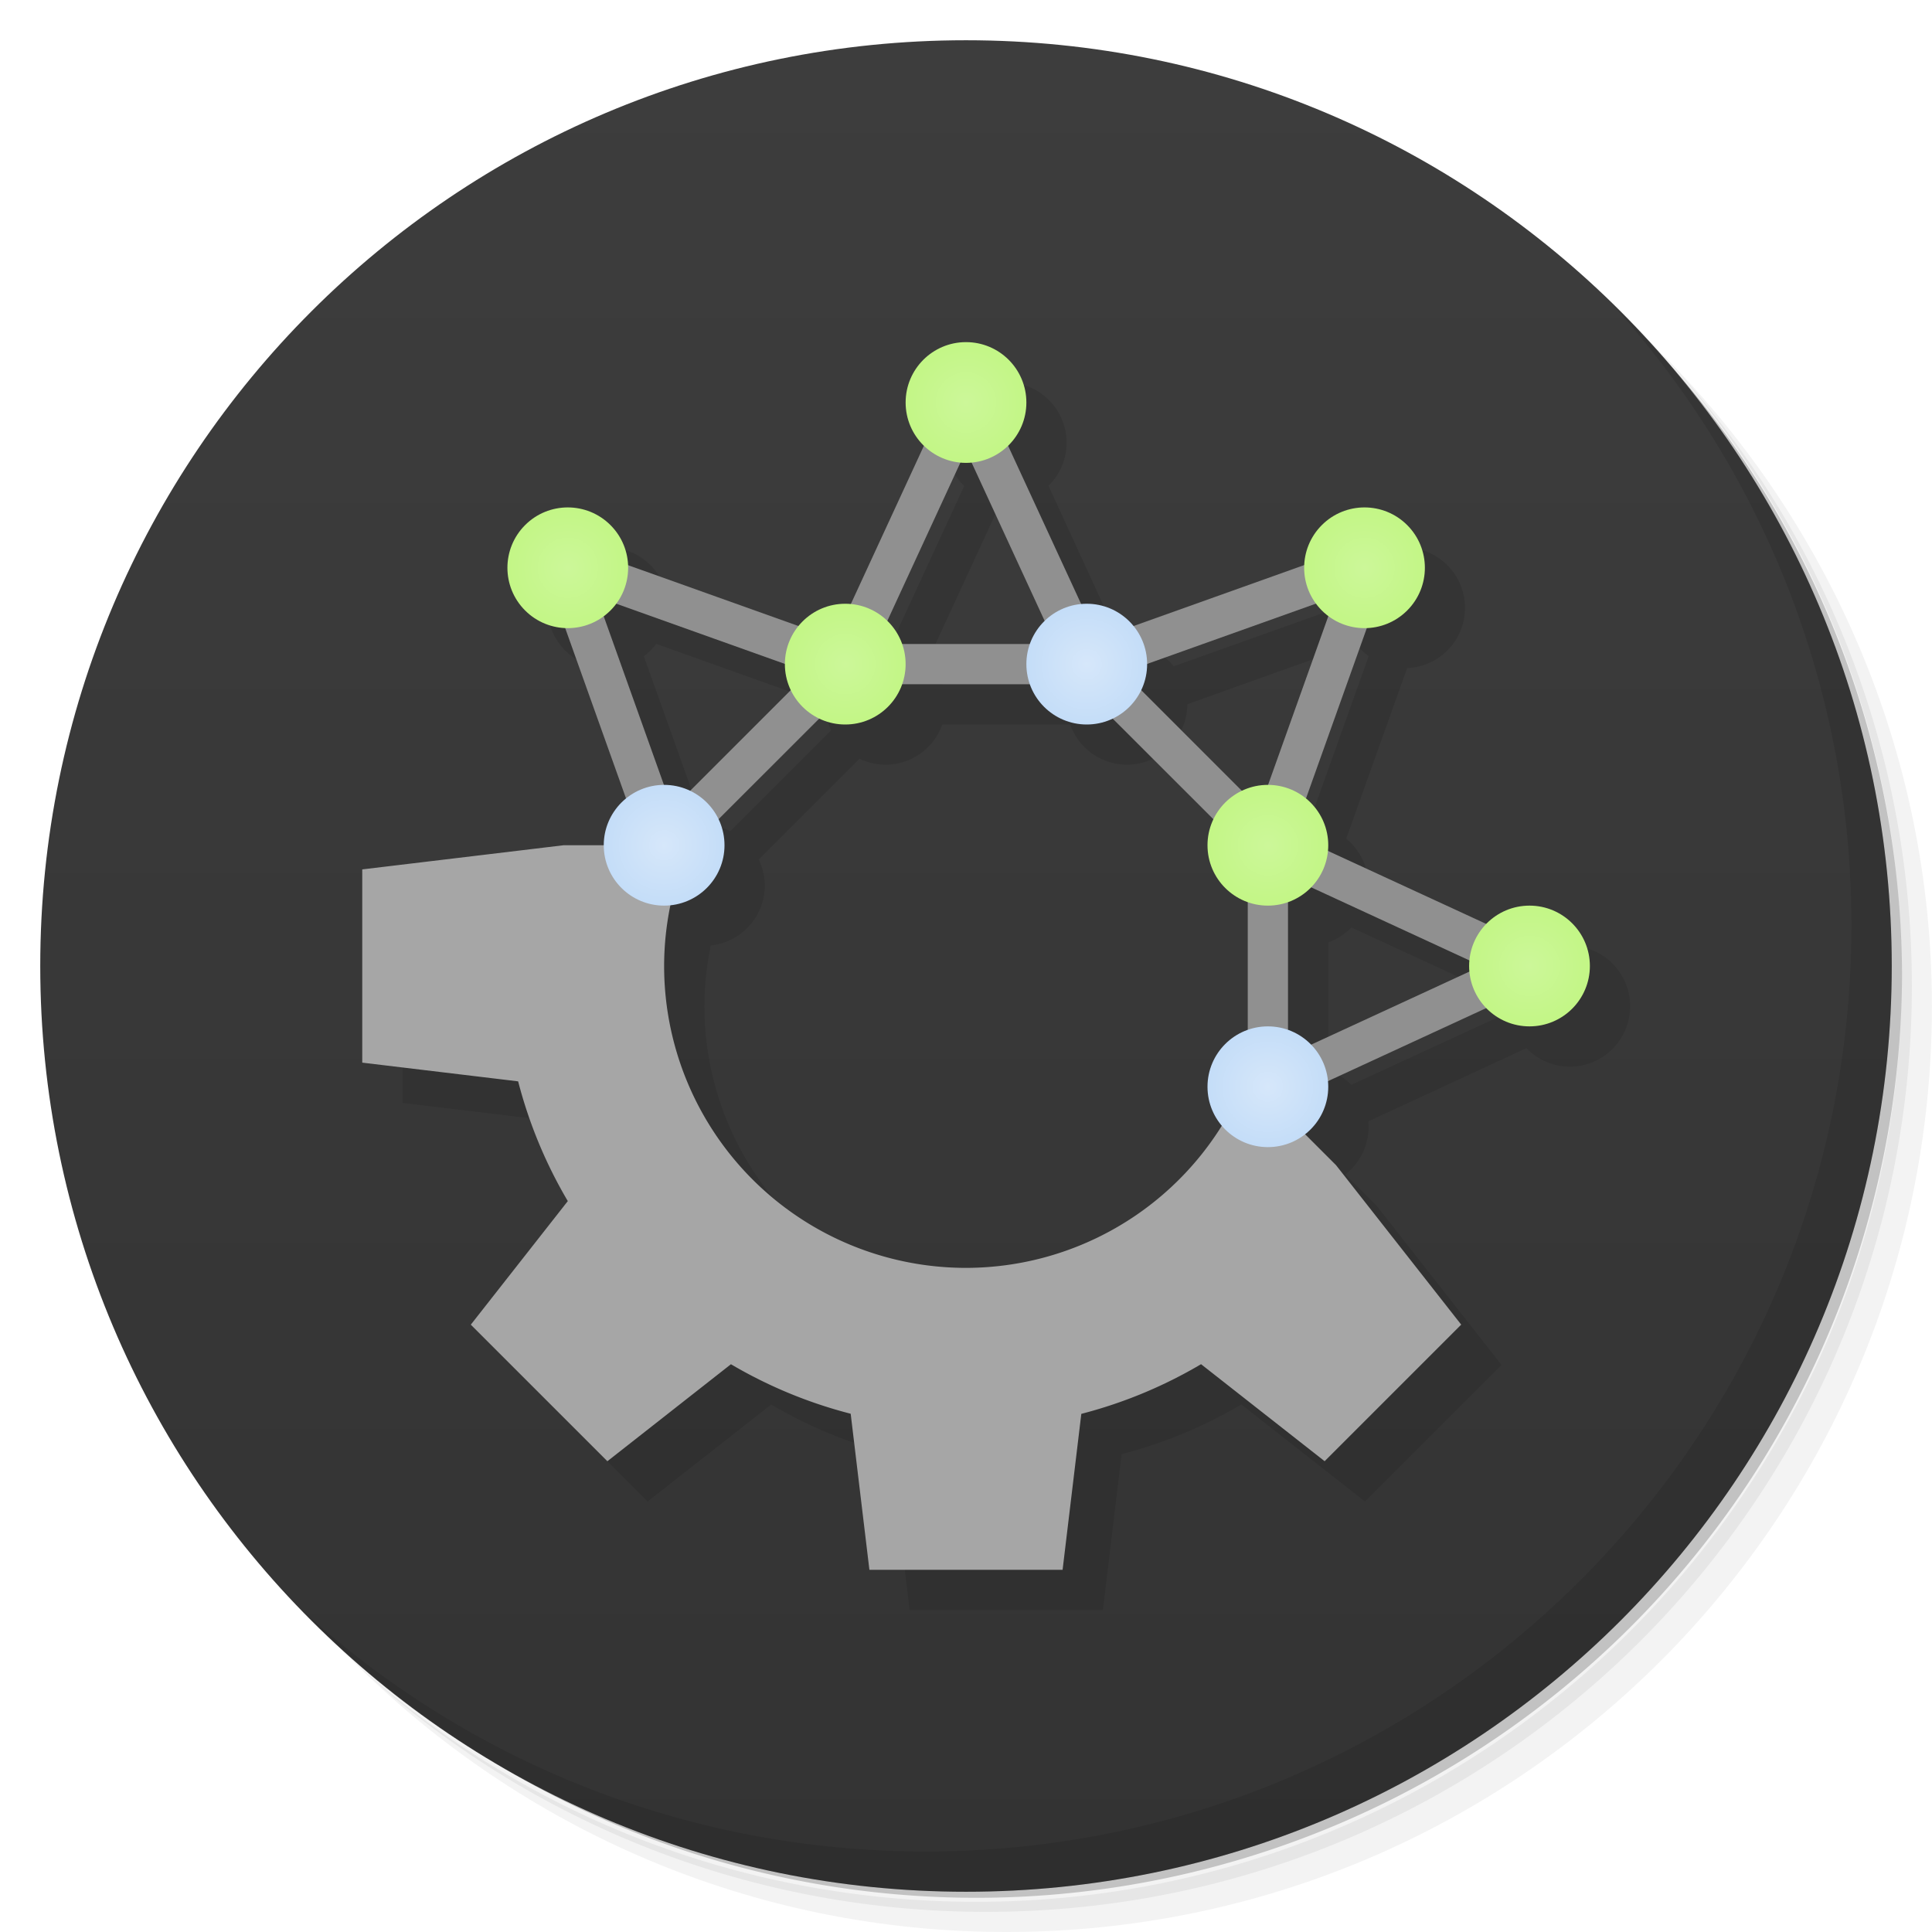 <svg xmlns="http://www.w3.org/2000/svg" xmlns:xlink="http://www.w3.org/1999/xlink" viewBox="0 0 48 48">
 <defs>
  <linearGradient id="linearGradient4339">
   <stop style="stop-color:#d6e7fa;stop-opacity:1"/>
   <stop offset="1" style="stop-color:#c4ddf8;stop-opacity:1"/>
  </linearGradient>
  <linearGradient id="linearGradient4289">
   <stop style="stop-color:#ccf799;stop-opacity:1"/>
   <stop offset="1" style="stop-color:#c3f686;stop-opacity:1"/>
  </linearGradient>
  <linearGradient id="linearGradient3764" x1="1" x2="47" gradientUnits="userSpaceOnUse" gradientTransform="matrix(0,-1,1,0,-1.5e-6,48)">
   <stop style="stop-color:#333;stop-opacity:1"/>
   <stop offset="1" style="stop-color:#3d3d3d;stop-opacity:1"/>
  </linearGradient>
  <radialGradient xlink:href="#linearGradient4339" id="radialGradient4271" cx="-31.5" cy="-27" r="1.5" gradientUnits="userSpaceOnUse"/>
  <radialGradient xlink:href="#linearGradient4339" id="radialGradient4279" cx="-31.5" cy="21" r="1.5" gradientUnits="userSpaceOnUse"/>
  <radialGradient xlink:href="#linearGradient4339" id="radialGradient4287" cx="16.5" cy="21" r="1.5" gradientUnits="userSpaceOnUse"/>
  <radialGradient xlink:href="#linearGradient4289" id="radialGradient4295" cx="-47.94" cy="0" r="1.5" gradientUnits="userSpaceOnUse"/>
  <radialGradient xlink:href="#linearGradient4289" id="radialGradient4303" cx="-31.5" cy="27" r="1.5" gradientUnits="userSpaceOnUse"/>
  <radialGradient xlink:href="#linearGradient4289" id="radialGradient4311" cx="-38" cy="24" r="1.5" gradientUnits="userSpaceOnUse"/>
  <radialGradient xlink:href="#linearGradient4289" id="radialGradient4319" cx="-13.999" cy="33.941" r="1.5" gradientUnits="userSpaceOnUse"/>
  <radialGradient xlink:href="#linearGradient4289" id="radialGradient4327" cx="10" cy="24" r="1.5" gradientUnits="userSpaceOnUse"/>
  <radialGradient xlink:href="#linearGradient4289" id="radialGradient4335" cx="16.5" cy="27" r="1.5" gradientUnits="userSpaceOnUse"/>
 </defs>
 <g>
  <path d="m 36.31 5 c 5.859 4.062 9.688 10.831 9.688 18.5 c 0 12.426 -10.07 22.5 -22.5 22.5 c -7.669 0 -14.438 -3.828 -18.5 -9.688 c 1.037 1.822 2.306 3.499 3.781 4.969 c 4.085 3.712 9.514 5.969 15.469 5.969 c 12.703 0 23 -10.298 23 -23 c 0 -5.954 -2.256 -11.384 -5.969 -15.469 c -1.469 -1.475 -3.147 -2.744 -4.969 -3.781 z m 4.969 3.781 c 3.854 4.113 6.219 9.637 6.219 15.719 c 0 12.703 -10.297 23 -23 23 c -6.081 0 -11.606 -2.364 -15.719 -6.219 c 4.16 4.144 9.883 6.719 16.219 6.719 c 12.703 0 23 -10.298 23 -23 c 0 -6.335 -2.575 -12.06 -6.719 -16.219 z" style="opacity:0.05"/>
  <path d="m 41.28 8.781 c 3.712 4.085 5.969 9.514 5.969 15.469 c 0 12.703 -10.297 23 -23 23 c -5.954 0 -11.384 -2.256 -15.469 -5.969 c 4.113 3.854 9.637 6.219 15.719 6.219 c 12.703 0 23 -10.298 23 -23 c 0 -6.081 -2.364 -11.606 -6.219 -15.719 z" style="opacity:0.1"/>
  <path d="m 31.25 2.375 c 8.615 3.154 14.75 11.417 14.75 21.13 c 0 12.426 -10.07 22.5 -22.5 22.5 c -9.708 0 -17.971 -6.135 -21.12 -14.75 a 23 23 0 0 0 44.875 -7 a 23 23 0 0 0 -16 -21.875 z" style="opacity:0.2"/>
 </g>
 <g>
  <path d="m 24 1 c 12.703 0 23 10.297 23 23 c 0 12.703 -10.297 23 -23 23 -12.703 0 -23 -10.297 -23 -23 0 -12.703 10.297 -23 23 -23 z" style="fill:url(#linearGradient3764);fill-opacity:1"/>
 </g>
 <g>
  <path d="m 40.03 7.531 c 3.712 4.084 5.969 9.514 5.969 15.469 0 12.703 -10.297 23 -23 23 c -5.954 0 -11.384 -2.256 -15.469 -5.969 4.178 4.291 10.01 6.969 16.469 6.969 c 12.703 0 23 -10.298 23 -23 0 -6.462 -2.677 -12.291 -6.969 -16.469 z" style="opacity:0.1"/>
 </g>
 <path d="m 25 9.5 a 1.5 1.5 0 0 0 -1.5 1.5 1.5 1.5 0 0 0 0.455 1.074 l -1.816 3.934 A 1.5 1.5 0 0 0 22 16 1.5 1.5 0 0 0 20.838 16.553 l -4.24 -1.514 a 1.5 1.5 0 0 0 -0.436 -0.998 1.5 1.5 0 0 0 -2.121 0 1.5 1.5 0 0 0 0 2.121 1.5 1.5 0 0 0 1 0.438 l 1.512 4.238 A 1.5 1.5 0 0 0 16 22 L 15 22 13.877 22.13 10 22.6 l 0 4.801 3.873 0.465 a 11.5 11.5 0 0 0 1.234 2.975 l -2.41 3.07 3.393 3.393 3.07 -2.41 a 11.5 11.5 0 0 0 2.975 1.23 L 22.6 40 l 4.801 0 0.465 -3.873 a 11.5 11.5 0 0 0 2.975 -1.234 l 3.07 2.41 3.393 -3.393 -2.41 -3.07 -0.699 -0.891 -0.77 -0.77 A 1.5 1.5 0 0 0 34 28 1.5 1.5 0 0 0 33.992 27.861 L 37.924 26.04 A 1.5 1.5 0 0 0 39 26.5 1.5 1.5 0 0 0 40.5 25 1.5 1.5 0 0 0 39 23.5 1.5 1.5 0 0 0 37.926 23.955 L 33.992 22.14 A 1.5 1.5 0 0 0 34 22 1.5 1.5 0 0 0 33.447 20.838 l 1.514 -4.24 a 1.5 1.5 0 0 0 0.998 -0.436 1.5 1.5 0 0 0 0 -2.121 1.5 1.5 0 0 0 -2.121 0 1.5 1.5 0 0 0 -0.438 1 l -4.238 1.512 A 1.5 1.5 0 0 0 28 16 1.5 1.5 0 0 0 27.861 16.01 L 26.05 12.07 A 1.5 1.5 0 0 0 26.5 11 1.5 1.5 0 0 0 25 9.5 m -0.139 2.992 A 1.5 1.5 0 0 0 25 12.5 a 1.5 1.5 0 0 0 0.139 -0.008 l 1.814 3.934 A 1.5 1.5 0 0 0 26.588 17 l -3.176 0 a 1.5 1.5 0 0 0 -0.367 -0.572 l 1.816 -3.936 z m -8.559 3.504 4.197 1.5 a 1.5 1.5 0 0 0 0 0.004 1.5 1.5 0 0 0 0.148 0.645 l -2.504 2.504 A 1.5 1.5 0 0 0 17.5 20.5 a 1.5 1.5 0 0 0 -0.004 0 l -1.5 -4.197 a 1.5 1.5 0 0 0 0.166 -0.141 1.5 1.5 0 0 0 0.141 -0.166 z m 17.395 0 a 1.5 1.5 0 0 0 0.141 0.166 1.5 1.5 0 0 0 0.166 0.141 l -1.5 4.197 a 1.5 1.5 0 0 0 -0.004 0 1.5 1.5 0 0 0 -0.645 0.148 L 29.352 18.14 A 1.5 1.5 0 0 0 29.5 17.5 a 1.5 1.5 0 0 0 0 -0.004 l 4.197 -1.5 z M 23.412 18 26.588 18 A 1.5 1.5 0 0 0 28 19 1.5 1.5 0 0 0 28.645 18.852 l 2.504 2.504 A 1.5 1.5 0 0 0 31 22 a 1.5 1.5 0 0 0 1 1.412 l 0 3.176 A 1.5 1.5 0 0 0 31 28 1.5 1.5 0 0 0 31.354 28.965 7.5 7.5 0 0 1 25 32.5 7.5 7.5 0 0 1 17.5 25 7.5 7.5 0 0 1 17.658 23.49 1.5 1.5 0 0 0 19 22 1.5 1.5 0 0 0 18.852 21.355 l 2.504 -2.504 A 1.5 1.5 0 0 0 22 19 1.5 1.5 0 0 0 23.412 18 m 10.16 5.04 3.936 1.816 A 1.5 1.5 0 0 0 37.5 25 a 1.5 1.5 0 0 0 0.008 0.139 l -3.934 1.814 a 1.5 1.5 0 0 0 -0.574 -0.365 l 0 -3.176 a 1.5 1.5 0 0 0 0.572 -0.367 z" style="fill:#000;fill-opacity:0.098;"/>
 <g transform="matrix(-1,0,0,-1,48,48)">
  <path d="m 16.484 20.5 a 0.5 0.5 0 0 0 -0.193 0.047 l -6.5 3 a 0.5 0.5 0 0 0 0 0.906 L 15.875 27.26 13.529 33.832 a 0.5 0.5 0 0 0 0.639 0.639 l 6.57 -2.346 2.809 6.084 a 0.5 0.5 0 0 0 0.906 0 l 2.809 -6.084 6.57 2.346 a 0.5 0.5 0 0 0 0.639 -0.639 l -2.5 -7 A 0.5 0.5 0 0 0 31.15 26.646 L 26.793 31 21.21 31 17 26.793 17 21 A 0.5 0.5 0 0 0 16.484 20.5 M 16 21.781 16 26.22 11.191 24 16 21.781 m 0.705 6.131 3.383 3.383 -5.262 1.879 1.879 -5.262 z m 14.59 0 1.879 5.262 -5.262 -1.879 3.383 -3.383 z M 21.781 32 26.22 32 24 36.809 21.781 32" mix-blend-mode="normal" isolation="auto" white-space="normal" solid-opacity="1" solid-color="#000000" style="fill:#909090;opacity:1;fill-opacity:1;fill-rule:evenodd;"/>
  <circle r="1.5" cy="27" cx="16.5" style="fill:url(#radialGradient4335);fill-opacity:1;"/>
  <circle r="1.5" cy="24" cx="10" style="fill:url(#radialGradient4327);fill-opacity:1;"/>
  <circle transform="matrix(0.707,-0.707,0.707,0.707,0,0)" cx="-13.999" cy="33.941" r="1.5" style="fill:url(#radialGradient4319);fill-opacity:1;"/>
  <circle r="1.5" cy="21" cx="-31.5" transform="matrix(0,-1,1,0,0,0)" style="fill:url(#radialGradient4279);fill-opacity:1;"/>
  <circle r="1.5" cy="27" cx="-31.5" transform="matrix(0,-1,1,0,0,0)" style="fill:url(#radialGradient4303);fill-opacity:1;"/>
  <g>
   <path d="m 21.6 9 -0.465 3.873 a 11.5 11.5 0 0 0 -2.975 1.234 l -3.07 -2.41 -3.393 3.393 2.41 3.07 0.699 0.891 2.217 2.217 a 7.5 7.5 0 0 1 6.977 -4.768 7.5 7.5 0 0 1 7.5 7.5 7.5 7.5 0 0 1 -0.631 3 l 3.131 0 1.123 -0.135 3.877 -0.465 0 -4.801 -3.873 -0.465 a 11.5 11.5 0 0 0 -1.234 -2.975 l 2.41 -3.07 -3.393 -3.393 -3.07 2.41 a 11.5 11.5 0 0 0 -2.975 -1.23 l -0.465 -3.877 -4.801 0" style="fill:#a6a6a6;fill-opacity:1;"/>
  </g>
  <circle r="1.5" cy="21" cx="16.5" style="fill:url(#radialGradient4287);fill-opacity:1;"/>
  <circle r="1.5" cy="24" cx="-38" transform="matrix(0,-1,1,0,0,0)" style="fill:url(#radialGradient4311);fill-opacity:1;"/>
  <circle transform="matrix(-0.707,-0.707,0.707,-0.707,0,0)" cx="-47.94" r="1.5" style="fill:url(#radialGradient4295);fill-opacity:1;"/>
  <circle r="1.5" cy="-27" cx="-31.5" transform="scale(-1,-1)" style="fill:url(#radialGradient4271);fill-opacity:1;"/>
 </g>
</svg>
